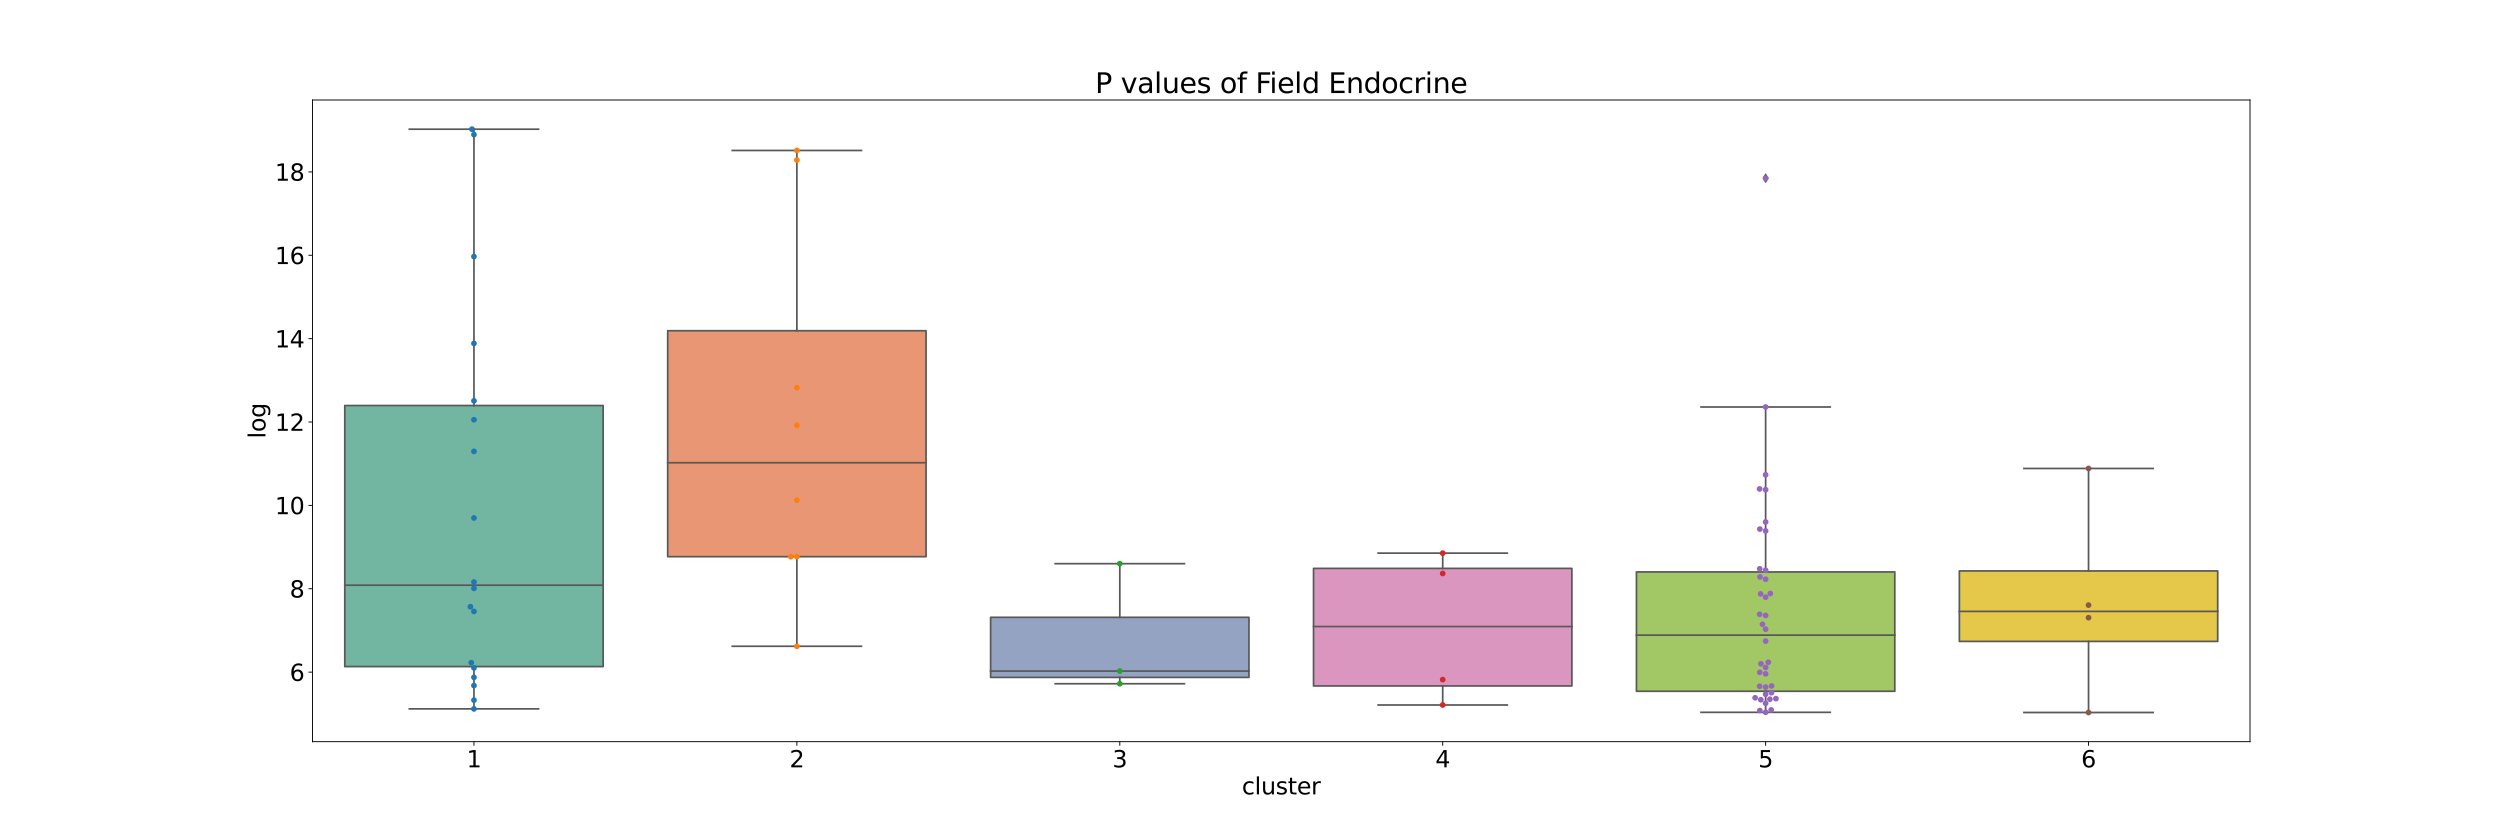 <?xml version="1.0" encoding="utf-8" standalone="no"?>
<!DOCTYPE svg PUBLIC "-//W3C//DTD SVG 1.1//EN"
        "http://www.w3.org/Graphics/SVG/1.1/DTD/svg11.dtd">
<svg xmlns:xlink="http://www.w3.org/1999/xlink" width="2160pt" height="720pt" viewBox="0 0 2160 720"
     xmlns="http://www.w3.org/2000/svg" version="1.1">
    <defs>
        <style type="text/css">*{stroke-linejoin: round; stroke-linecap: butt}</style>
    </defs>
    <g id="figure_1">
        <g id="patch_1">
            <path d="M 0 720
L 2160 720 
L 2160 0 
L 0 0 
z
" style="fill: #ffffff"/>
        </g>
        <g id="axes_1">
            <g id="patch_2">
                <path d="M 270 640.8
L 1944 640.8 
L 1944 86.4 
L 270 86.4 
z
" style="fill: #ffffff"/>
            </g>
            <g id="patch_3">
                <path d="M 297.9 575.913
L 521.1 575.913 
L 521.1 350.396 
L 297.9 350.396 
L 297.9 575.913 
z
" clip-path="url(#pafa5f3d094)" style="fill: #72b6a1; stroke: #595959; stroke-width: 1.5; stroke-linejoin: miter"/>
            </g>
            <g id="patch_4">
                <path d="M 576.9 480.972
L 800.1 480.972 
L 800.1 285.772 
L 576.9 285.772 
L 576.9 480.972 
z
" clip-path="url(#pafa5f3d094)" style="fill: #e99675; stroke: #595959; stroke-width: 1.5; stroke-linejoin: miter"/>
            </g>
            <g id="patch_5">
                <path d="M 855.9 585.274
L 1079.1 585.274 
L 1079.1 533.397 
L 855.9 533.397 
L 855.9 585.274 
z
" clip-path="url(#pafa5f3d094)" style="fill: #95a3c3; stroke: #595959; stroke-width: 1.5; stroke-linejoin: miter"/>
            </g>
            <g id="patch_6">
                <path d="M 1134.9 592.671
L 1358.1 592.671 
L 1358.1 491.099 
L 1134.9 491.099 
L 1134.9 592.671 
z
" clip-path="url(#pafa5f3d094)" style="fill: #db96c0; stroke: #595959; stroke-width: 1.5; stroke-linejoin: miter"/>
            </g>
            <g id="patch_7">
                <path d="M 1413.9 597.275
L 1637.1 597.275 
L 1637.1 494.146 
L 1413.9 494.146 
L 1413.9 597.275 
z
" clip-path="url(#pafa5f3d094)" style="fill: #a2c865; stroke: #595959; stroke-width: 1.5; stroke-linejoin: miter"/>
            </g>
            <g id="patch_8">
                <path d="M 1692.9 554.153
L 1916.1 554.153 
L 1916.1 493.305 
L 1692.9 493.305 
L 1692.9 554.153 
z
" clip-path="url(#pafa5f3d094)" style="fill: #e5c849; stroke: #595959; stroke-width: 1.5; stroke-linejoin: miter"/>
            </g>
            <g id="matplotlib.axis_1">
                <g id="xtick_1">
                    <g id="line2d_1">
                        <defs>
                            <path id="m518af0e021" d="M 0 0
L 0 3.5 
" style="stroke: #000000; stroke-width: 0.8"/>
                        </defs>
                        <g>
                            <use xlink:href="#m518af0e021" x="409.5" y="640.8"
                                 style="stroke: #000000; stroke-width: 0.8"/>
                        </g>
                    </g>
                    <g id="text_1">
                        <!-- 1 -->
                        <g transform="translate(403.137 662.997)scale(0.2 -0.2)">
                            <defs>
                                <path id="DejaVuSans-31" d="M 794 531
L 1825 531 
L 1825 4091 
L 703 3866 
L 703 4441 
L 1819 4666 
L 2450 4666 
L 2450 531 
L 3481 531 
L 3481 0 
L 794 0 
L 794 531 
z
" transform="scale(0.016)"/>
                            </defs>
                            <use xlink:href="#DejaVuSans-31"/>
                        </g>
                    </g>
                </g>
                <g id="xtick_2">
                    <g id="line2d_2">
                        <g>
                            <use xlink:href="#m518af0e021" x="688.5" y="640.8"
                                 style="stroke: #000000; stroke-width: 0.8"/>
                        </g>
                    </g>
                    <g id="text_2">
                        <!-- 2 -->
                        <g transform="translate(682.138 662.997)scale(0.2 -0.2)">
                            <defs>
                                <path id="DejaVuSans-32" d="M 1228 531
L 3431 531 
L 3431 0 
L 469 0 
L 469 531 
Q 828 903 1448 1529 
Q 2069 2156 2228 2338 
Q 2531 2678 2651 2914 
Q 2772 3150 2772 3378 
Q 2772 3750 2511 3984 
Q 2250 4219 1831 4219 
Q 1534 4219 1204 4116 
Q 875 4013 500 3803 
L 500 4441 
Q 881 4594 1212 4672 
Q 1544 4750 1819 4750 
Q 2544 4750 2975 4387 
Q 3406 4025 3406 3419 
Q 3406 3131 3298 2873 
Q 3191 2616 2906 2266 
Q 2828 2175 2409 1742 
Q 1991 1309 1228 531 
z
" transform="scale(0.016)"/>
                            </defs>
                            <use xlink:href="#DejaVuSans-32"/>
                        </g>
                    </g>
                </g>
                <g id="xtick_3">
                    <g id="line2d_3">
                        <g>
                            <use xlink:href="#m518af0e021" x="967.5" y="640.8"
                                 style="stroke: #000000; stroke-width: 0.8"/>
                        </g>
                    </g>
                    <g id="text_3">
                        <!-- 3 -->
                        <g transform="translate(961.138 662.997)scale(0.2 -0.2)">
                            <defs>
                                <path id="DejaVuSans-33" d="M 2597 2516
Q 3050 2419 3304 2112 
Q 3559 1806 3559 1356 
Q 3559 666 3084 287 
Q 2609 -91 1734 -91 
Q 1441 -91 1130 -33 
Q 819 25 488 141 
L 488 750 
Q 750 597 1062 519 
Q 1375 441 1716 441 
Q 2309 441 2620 675 
Q 2931 909 2931 1356 
Q 2931 1769 2642 2001 
Q 2353 2234 1838 2234 
L 1294 2234 
L 1294 2753 
L 1863 2753 
Q 2328 2753 2575 2939 
Q 2822 3125 2822 3475 
Q 2822 3834 2567 4026 
Q 2313 4219 1838 4219 
Q 1578 4219 1281 4162 
Q 984 4106 628 3988 
L 628 4550 
Q 988 4650 1302 4700 
Q 1616 4750 1894 4750 
Q 2613 4750 3031 4423 
Q 3450 4097 3450 3541 
Q 3450 3153 3228 2886 
Q 3006 2619 2597 2516 
z
" transform="scale(0.016)"/>
                            </defs>
                            <use xlink:href="#DejaVuSans-33"/>
                        </g>
                    </g>
                </g>
                <g id="xtick_4">
                    <g id="line2d_4">
                        <g>
                            <use xlink:href="#m518af0e021" x="1246.5" y="640.8"
                                 style="stroke: #000000; stroke-width: 0.8"/>
                        </g>
                    </g>
                    <g id="text_4">
                        <!-- 4 -->
                        <g transform="translate(1240.138 662.997)scale(0.2 -0.2)">
                            <defs>
                                <path id="DejaVuSans-34" d="M 2419 4116
L 825 1625 
L 2419 1625 
L 2419 4116 
z
M 2253 4666 
L 3047 4666 
L 3047 1625 
L 3713 1625 
L 3713 1100 
L 3047 1100 
L 3047 0 
L 2419 0 
L 2419 1100 
L 313 1100 
L 313 1709 
L 2253 4666 
z
" transform="scale(0.016)"/>
                            </defs>
                            <use xlink:href="#DejaVuSans-34"/>
                        </g>
                    </g>
                </g>
                <g id="xtick_5">
                    <g id="line2d_5">
                        <g>
                            <use xlink:href="#m518af0e021" x="1525.5" y="640.8"
                                 style="stroke: #000000; stroke-width: 0.8"/>
                        </g>
                    </g>
                    <g id="text_5">
                        <!-- 5 -->
                        <g transform="translate(1519.138 662.997)scale(0.2 -0.2)">
                            <defs>
                                <path id="DejaVuSans-35" d="M 691 4666
L 3169 4666 
L 3169 4134 
L 1269 4134 
L 1269 2991 
Q 1406 3038 1543 3061 
Q 1681 3084 1819 3084 
Q 2600 3084 3056 2656 
Q 3513 2228 3513 1497 
Q 3513 744 3044 326 
Q 2575 -91 1722 -91 
Q 1428 -91 1123 -41 
Q 819 9 494 109 
L 494 744 
Q 775 591 1075 516 
Q 1375 441 1709 441 
Q 2250 441 2565 725 
Q 2881 1009 2881 1497 
Q 2881 1984 2565 2268 
Q 2250 2553 1709 2553 
Q 1456 2553 1204 2497 
Q 953 2441 691 2322 
L 691 4666 
z
" transform="scale(0.016)"/>
                            </defs>
                            <use xlink:href="#DejaVuSans-35"/>
                        </g>
                    </g>
                </g>
                <g id="xtick_6">
                    <g id="line2d_6">
                        <g>
                            <use xlink:href="#m518af0e021" x="1804.5" y="640.8"
                                 style="stroke: #000000; stroke-width: 0.8"/>
                        </g>
                    </g>
                    <g id="text_6">
                        <!-- 6 -->
                        <g transform="translate(1798.138 662.997)scale(0.2 -0.2)">
                            <defs>
                                <path id="DejaVuSans-36" d="M 2113 2584
Q 1688 2584 1439 2293 
Q 1191 2003 1191 1497 
Q 1191 994 1439 701 
Q 1688 409 2113 409 
Q 2538 409 2786 701 
Q 3034 994 3034 1497 
Q 3034 2003 2786 2293 
Q 2538 2584 2113 2584 
z
M 3366 4563 
L 3366 3988 
Q 3128 4100 2886 4159 
Q 2644 4219 2406 4219 
Q 1781 4219 1451 3797 
Q 1122 3375 1075 2522 
Q 1259 2794 1537 2939 
Q 1816 3084 2150 3084 
Q 2853 3084 3261 2657 
Q 3669 2231 3669 1497 
Q 3669 778 3244 343 
Q 2819 -91 2113 -91 
Q 1303 -91 875 529 
Q 447 1150 447 2328 
Q 447 3434 972 4092 
Q 1497 4750 2381 4750 
Q 2619 4750 2861 4703 
Q 3103 4656 3366 4563 
z
" transform="scale(0.016)"/>
                            </defs>
                            <use xlink:href="#DejaVuSans-36"/>
                        </g>
                    </g>
                </g>
                <g id="text_7">
                    <!-- cluster -->
                    <g transform="translate(1072.992 686.353)scale(0.2 -0.2)">
                        <defs>
                            <path id="DejaVuSans-63" d="M 3122 3366
L 3122 2828 
Q 2878 2963 2633 3030 
Q 2388 3097 2138 3097 
Q 1578 3097 1268 2742 
Q 959 2388 959 1747 
Q 959 1106 1268 751 
Q 1578 397 2138 397 
Q 2388 397 2633 464 
Q 2878 531 3122 666 
L 3122 134 
Q 2881 22 2623 -34 
Q 2366 -91 2075 -91 
Q 1284 -91 818 406 
Q 353 903 353 1747 
Q 353 2603 823 3093 
Q 1294 3584 2113 3584 
Q 2378 3584 2631 3529 
Q 2884 3475 3122 3366 
z
" transform="scale(0.016)"/>
                            <path id="DejaVuSans-6c" d="M 603 4863
L 1178 4863 
L 1178 0 
L 603 0 
L 603 4863 
z
" transform="scale(0.016)"/>
                            <path id="DejaVuSans-75" d="M 544 1381
L 544 3500 
L 1119 3500 
L 1119 1403 
Q 1119 906 1312 657 
Q 1506 409 1894 409 
Q 2359 409 2629 706 
Q 2900 1003 2900 1516 
L 2900 3500 
L 3475 3500 
L 3475 0 
L 2900 0 
L 2900 538 
Q 2691 219 2414 64 
Q 2138 -91 1772 -91 
Q 1169 -91 856 284 
Q 544 659 544 1381 
z
M 1991 3584 
L 1991 3584 
z
" transform="scale(0.016)"/>
                            <path id="DejaVuSans-73" d="M 2834 3397
L 2834 2853 
Q 2591 2978 2328 3040 
Q 2066 3103 1784 3103 
Q 1356 3103 1142 2972 
Q 928 2841 928 2578 
Q 928 2378 1081 2264 
Q 1234 2150 1697 2047 
L 1894 2003 
Q 2506 1872 2764 1633 
Q 3022 1394 3022 966 
Q 3022 478 2636 193 
Q 2250 -91 1575 -91 
Q 1294 -91 989 -36 
Q 684 19 347 128 
L 347 722 
Q 666 556 975 473 
Q 1284 391 1588 391 
Q 1994 391 2212 530 
Q 2431 669 2431 922 
Q 2431 1156 2273 1281 
Q 2116 1406 1581 1522 
L 1381 1569 
Q 847 1681 609 1914 
Q 372 2147 372 2553 
Q 372 3047 722 3315 
Q 1072 3584 1716 3584 
Q 2034 3584 2315 3537 
Q 2597 3491 2834 3397 
z
" transform="scale(0.016)"/>
                            <path id="DejaVuSans-74" d="M 1172 4494
L 1172 3500 
L 2356 3500 
L 2356 3053 
L 1172 3053 
L 1172 1153 
Q 1172 725 1289 603 
Q 1406 481 1766 481 
L 2356 481 
L 2356 0 
L 1766 0 
Q 1100 0 847 248 
Q 594 497 594 1153 
L 594 3053 
L 172 3053 
L 172 3500 
L 594 3500 
L 594 4494 
L 1172 4494 
z
" transform="scale(0.016)"/>
                            <path id="DejaVuSans-65" d="M 3597 1894
L 3597 1613 
L 953 1613 
Q 991 1019 1311 708 
Q 1631 397 2203 397 
Q 2534 397 2845 478 
Q 3156 559 3463 722 
L 3463 178 
Q 3153 47 2828 -22 
Q 2503 -91 2169 -91 
Q 1331 -91 842 396 
Q 353 884 353 1716 
Q 353 2575 817 3079 
Q 1281 3584 2069 3584 
Q 2775 3584 3186 3129 
Q 3597 2675 3597 1894 
z
M 3022 2063 
Q 3016 2534 2758 2815 
Q 2500 3097 2075 3097 
Q 1594 3097 1305 2825 
Q 1016 2553 972 2059 
L 3022 2063 
z
" transform="scale(0.016)"/>
                            <path id="DejaVuSans-72" d="M 2631 2963
Q 2534 3019 2420 3045 
Q 2306 3072 2169 3072 
Q 1681 3072 1420 2755 
Q 1159 2438 1159 1844 
L 1159 0 
L 581 0 
L 581 3500 
L 1159 3500 
L 1159 2956 
Q 1341 3275 1631 3429 
Q 1922 3584 2338 3584 
Q 2397 3584 2469 3576 
Q 2541 3569 2628 3553 
L 2631 2963 
z
" transform="scale(0.016)"/>
                        </defs>
                        <use xlink:href="#DejaVuSans-63"/>
                        <use xlink:href="#DejaVuSans-6c" x="54.98"/>
                        <use xlink:href="#DejaVuSans-75" x="82.764"/>
                        <use xlink:href="#DejaVuSans-73" x="146.143"/>
                        <use xlink:href="#DejaVuSans-74" x="198.242"/>
                        <use xlink:href="#DejaVuSans-65" x="237.451"/>
                        <use xlink:href="#DejaVuSans-72" x="298.975"/>
                    </g>
                </g>
            </g>
            <g id="matplotlib.axis_2">
                <g id="ytick_1">
                    <g id="line2d_7">
                        <defs>
                            <path id="m7e510eeb8e" d="M 0 0
L -3.5 0 
" style="stroke: #000000; stroke-width: 0.8"/>
                        </defs>
                        <g>
                            <use xlink:href="#m7e510eeb8e" x="270" y="580.719"
                                 style="stroke: #000000; stroke-width: 0.8"/>
                        </g>
                    </g>
                    <g id="text_8">
                        <!-- 6 -->
                        <g transform="translate(250.275 588.318)scale(0.2 -0.2)">
                            <use xlink:href="#DejaVuSans-36"/>
                        </g>
                    </g>
                </g>
                <g id="ytick_2">
                    <g id="line2d_8">
                        <g>
                            <use xlink:href="#m7e510eeb8e" x="270" y="508.688"
                                 style="stroke: #000000; stroke-width: 0.8"/>
                        </g>
                    </g>
                    <g id="text_9">
                        <!-- 8 -->
                        <g transform="translate(250.275 516.287)scale(0.2 -0.2)">
                            <defs>
                                <path id="DejaVuSans-38" d="M 2034 2216
Q 1584 2216 1326 1975 
Q 1069 1734 1069 1313 
Q 1069 891 1326 650 
Q 1584 409 2034 409 
Q 2484 409 2743 651 
Q 3003 894 3003 1313 
Q 3003 1734 2745 1975 
Q 2488 2216 2034 2216 
z
M 1403 2484 
Q 997 2584 770 2862 
Q 544 3141 544 3541 
Q 544 4100 942 4425 
Q 1341 4750 2034 4750 
Q 2731 4750 3128 4425 
Q 3525 4100 3525 3541 
Q 3525 3141 3298 2862 
Q 3072 2584 2669 2484 
Q 3125 2378 3379 2068 
Q 3634 1759 3634 1313 
Q 3634 634 3220 271 
Q 2806 -91 2034 -91 
Q 1263 -91 848 271 
Q 434 634 434 1313 
Q 434 1759 690 2068 
Q 947 2378 1403 2484 
z
M 1172 3481 
Q 1172 3119 1398 2916 
Q 1625 2713 2034 2713 
Q 2441 2713 2670 2916 
Q 2900 3119 2900 3481 
Q 2900 3844 2670 4047 
Q 2441 4250 2034 4250 
Q 1625 4250 1398 4047 
Q 1172 3844 1172 3481 
z
" transform="scale(0.016)"/>
                            </defs>
                            <use xlink:href="#DejaVuSans-38"/>
                        </g>
                    </g>
                </g>
                <g id="ytick_3">
                    <g id="line2d_9">
                        <g>
                            <use xlink:href="#m7e510eeb8e" x="270" y="436.657"
                                 style="stroke: #000000; stroke-width: 0.8"/>
                        </g>
                    </g>
                    <g id="text_10">
                        <!-- 10 -->
                        <g transform="translate(237.55 444.255)scale(0.2 -0.2)">
                            <defs>
                                <path id="DejaVuSans-30" d="M 2034 4250
Q 1547 4250 1301 3770 
Q 1056 3291 1056 2328 
Q 1056 1369 1301 889 
Q 1547 409 2034 409 
Q 2525 409 2770 889 
Q 3016 1369 3016 2328 
Q 3016 3291 2770 3770 
Q 2525 4250 2034 4250 
z
M 2034 4750 
Q 2819 4750 3233 4129 
Q 3647 3509 3647 2328 
Q 3647 1150 3233 529 
Q 2819 -91 2034 -91 
Q 1250 -91 836 529 
Q 422 1150 422 2328 
Q 422 3509 836 4129 
Q 1250 4750 2034 4750 
z
" transform="scale(0.016)"/>
                            </defs>
                            <use xlink:href="#DejaVuSans-31"/>
                            <use xlink:href="#DejaVuSans-30" x="63.623"/>
                        </g>
                    </g>
                </g>
                <g id="ytick_4">
                    <g id="line2d_10">
                        <g>
                            <use xlink:href="#m7e510eeb8e" x="270" y="364.626"
                                 style="stroke: #000000; stroke-width: 0.8"/>
                        </g>
                    </g>
                    <g id="text_11">
                        <!-- 12 -->
                        <g transform="translate(237.55 372.224)scale(0.2 -0.2)">
                            <use xlink:href="#DejaVuSans-31"/>
                            <use xlink:href="#DejaVuSans-32" x="63.623"/>
                        </g>
                    </g>
                </g>
                <g id="ytick_5">
                    <g id="line2d_11">
                        <g>
                            <use xlink:href="#m7e510eeb8e" x="270" y="292.594"
                                 style="stroke: #000000; stroke-width: 0.8"/>
                        </g>
                    </g>
                    <g id="text_12">
                        <!-- 14 -->
                        <g transform="translate(237.55 300.193)scale(0.2 -0.2)">
                            <use xlink:href="#DejaVuSans-31"/>
                            <use xlink:href="#DejaVuSans-34" x="63.623"/>
                        </g>
                    </g>
                </g>
                <g id="ytick_6">
                    <g id="line2d_12">
                        <g>
                            <use xlink:href="#m7e510eeb8e" x="270" y="220.563"
                                 style="stroke: #000000; stroke-width: 0.8"/>
                        </g>
                    </g>
                    <g id="text_13">
                        <!-- 16 -->
                        <g transform="translate(237.55 228.162)scale(0.2 -0.2)">
                            <use xlink:href="#DejaVuSans-31"/>
                            <use xlink:href="#DejaVuSans-36" x="63.623"/>
                        </g>
                    </g>
                </g>
                <g id="ytick_7">
                    <g id="line2d_13">
                        <g>
                            <use xlink:href="#m7e510eeb8e" x="270" y="148.532"
                                 style="stroke: #000000; stroke-width: 0.8"/>
                        </g>
                    </g>
                    <g id="text_14">
                        <!-- 18 -->
                        <g transform="translate(237.55 156.13)scale(0.2 -0.2)">
                            <use xlink:href="#DejaVuSans-31"/>
                            <use xlink:href="#DejaVuSans-38" x="63.623"/>
                        </g>
                    </g>
                </g>
                <g id="text_15">
                    <!-- log -->
                    <g transform="translate(229.391 378.845)rotate(-90)scale(0.2 -0.2)">
                        <defs>
                            <path id="DejaVuSans-6f" d="M 1959 3097
Q 1497 3097 1228 2736 
Q 959 2375 959 1747 
Q 959 1119 1226 758 
Q 1494 397 1959 397 
Q 2419 397 2687 759 
Q 2956 1122 2956 1747 
Q 2956 2369 2687 2733 
Q 2419 3097 1959 3097 
z
M 1959 3584 
Q 2709 3584 3137 3096 
Q 3566 2609 3566 1747 
Q 3566 888 3137 398 
Q 2709 -91 1959 -91 
Q 1206 -91 779 398 
Q 353 888 353 1747 
Q 353 2609 779 3096 
Q 1206 3584 1959 3584 
z
" transform="scale(0.016)"/>
                            <path id="DejaVuSans-67" d="M 2906 1791
Q 2906 2416 2648 2759 
Q 2391 3103 1925 3103 
Q 1463 3103 1205 2759 
Q 947 2416 947 1791 
Q 947 1169 1205 825 
Q 1463 481 1925 481 
Q 2391 481 2648 825 
Q 2906 1169 2906 1791 
z
M 3481 434 
Q 3481 -459 3084 -895 
Q 2688 -1331 1869 -1331 
Q 1566 -1331 1297 -1286 
Q 1028 -1241 775 -1147 
L 775 -588 
Q 1028 -725 1275 -790 
Q 1522 -856 1778 -856 
Q 2344 -856 2625 -561 
Q 2906 -266 2906 331 
L 2906 616 
Q 2728 306 2450 153 
Q 2172 0 1784 0 
Q 1141 0 747 490 
Q 353 981 353 1791 
Q 353 2603 747 3093 
Q 1141 3584 1784 3584 
Q 2172 3584 2450 3431 
Q 2728 3278 2906 2969 
L 2906 3500 
L 3481 3500 
L 3481 434 
z
" transform="scale(0.016)"/>
                        </defs>
                        <use xlink:href="#DejaVuSans-6c"/>
                        <use xlink:href="#DejaVuSans-6f" x="27.783"/>
                        <use xlink:href="#DejaVuSans-67" x="88.965"/>
                    </g>
                </g>
            </g>
            <g id="line2d_14">
                <path d="M 409.5 575.913
L 409.5 612.475 
" clip-path="url(#pafa5f3d094)" style="fill: none; stroke: #595959; stroke-width: 1.5; stroke-linecap: square"/>
            </g>
            <g id="line2d_15">
                <path d="M 409.5 350.396
L 409.5 111.6 
" clip-path="url(#pafa5f3d094)" style="fill: none; stroke: #595959; stroke-width: 1.5; stroke-linecap: square"/>
            </g>
            <g id="line2d_16">
                <path d="M 353.7 612.475
L 465.3 612.475 
" clip-path="url(#pafa5f3d094)" style="fill: none; stroke: #595959; stroke-width: 1.5; stroke-linecap: square"/>
            </g>
            <g id="line2d_17">
                <path d="M 353.7 111.6
L 465.3 111.6 
" clip-path="url(#pafa5f3d094)" style="fill: none; stroke: #595959; stroke-width: 1.5; stroke-linecap: square"/>
            </g>
            <g id="line2d_18"/>
            <g id="line2d_19">
                <path d="M 688.5 480.972
L 688.5 558.397 
" clip-path="url(#pafa5f3d094)" style="fill: none; stroke: #595959; stroke-width: 1.5; stroke-linecap: square"/>
            </g>
            <g id="line2d_20">
                <path d="M 688.5 285.772
L 688.5 129.984 
" clip-path="url(#pafa5f3d094)" style="fill: none; stroke: #595959; stroke-width: 1.5; stroke-linecap: square"/>
            </g>
            <g id="line2d_21">
                <path d="M 632.7 558.397
L 744.3 558.397 
" clip-path="url(#pafa5f3d094)" style="fill: none; stroke: #595959; stroke-width: 1.5; stroke-linecap: square"/>
            </g>
            <g id="line2d_22">
                <path d="M 632.7 129.984
L 744.3 129.984 
" clip-path="url(#pafa5f3d094)" style="fill: none; stroke: #595959; stroke-width: 1.5; stroke-linecap: square"/>
            </g>
            <g id="line2d_23"/>
            <g id="line2d_24">
                <path d="M 967.5 585.274
L 967.5 590.759 
" clip-path="url(#pafa5f3d094)" style="fill: none; stroke: #595959; stroke-width: 1.5; stroke-linecap: square"/>
            </g>
            <g id="line2d_25">
                <path d="M 967.5 533.397
L 967.5 487.005 
" clip-path="url(#pafa5f3d094)" style="fill: none; stroke: #595959; stroke-width: 1.5; stroke-linecap: square"/>
            </g>
            <g id="line2d_26">
                <path d="M 911.7 590.759
L 1023.3 590.759 
" clip-path="url(#pafa5f3d094)" style="fill: none; stroke: #595959; stroke-width: 1.5; stroke-linecap: square"/>
            </g>
            <g id="line2d_27">
                <path d="M 911.7 487.005
L 1023.3 487.005 
" clip-path="url(#pafa5f3d094)" style="fill: none; stroke: #595959; stroke-width: 1.5; stroke-linecap: square"/>
            </g>
            <g id="line2d_28"/>
            <g id="line2d_29">
                <path d="M 1246.5 592.671
L 1246.5 609.096 
" clip-path="url(#pafa5f3d094)" style="fill: none; stroke: #595959; stroke-width: 1.5; stroke-linecap: square"/>
            </g>
            <g id="line2d_30">
                <path d="M 1246.5 491.099
L 1246.5 477.935 
" clip-path="url(#pafa5f3d094)" style="fill: none; stroke: #595959; stroke-width: 1.5; stroke-linecap: square"/>
            </g>
            <g id="line2d_31">
                <path d="M 1190.7 609.096
L 1302.3 609.096 
" clip-path="url(#pafa5f3d094)" style="fill: none; stroke: #595959; stroke-width: 1.5; stroke-linecap: square"/>
            </g>
            <g id="line2d_32">
                <path d="M 1190.7 477.935
L 1302.3 477.935 
" clip-path="url(#pafa5f3d094)" style="fill: none; stroke: #595959; stroke-width: 1.5; stroke-linecap: square"/>
            </g>
            <g id="line2d_33"/>
            <g id="line2d_34">
                <path d="M 1525.5 597.275
L 1525.5 615.431 
" clip-path="url(#pafa5f3d094)" style="fill: none; stroke: #595959; stroke-width: 1.5; stroke-linecap: square"/>
            </g>
            <g id="line2d_35">
                <path d="M 1525.5 494.146
L 1525.5 351.652 
" clip-path="url(#pafa5f3d094)" style="fill: none; stroke: #595959; stroke-width: 1.5; stroke-linecap: square"/>
            </g>
            <g id="line2d_36">
                <path d="M 1469.7 615.431
L 1581.3 615.431 
" clip-path="url(#pafa5f3d094)" style="fill: none; stroke: #595959; stroke-width: 1.5; stroke-linecap: square"/>
            </g>
            <g id="line2d_37">
                <path d="M 1469.7 351.652
L 1581.3 351.652 
" clip-path="url(#pafa5f3d094)" style="fill: none; stroke: #595959; stroke-width: 1.5; stroke-linecap: square"/>
            </g>
            <g id="line2d_38">
                <defs>
                    <path id="m86d6aa2045" d="M -0 3.536
L 2.121 0 
L -0 -3.536 
L -2.121 -0 
z
" style="stroke: #595959; stroke-linejoin: miter"/>
                </defs>
                <g clip-path="url(#pafa5f3d094)">
                    <use xlink:href="#m86d6aa2045" x="1525.5" y="153.962"
                         style="fill: #595959; stroke: #595959; stroke-linejoin: miter"/>
                </g>
            </g>
            <g id="line2d_39">
                <path d="M 1804.5 554.153
L 1804.5 615.6 
" clip-path="url(#pafa5f3d094)" style="fill: none; stroke: #595959; stroke-width: 1.5; stroke-linecap: square"/>
            </g>
            <g id="line2d_40">
                <path d="M 1804.5 493.305
L 1804.5 404.745 
" clip-path="url(#pafa5f3d094)" style="fill: none; stroke: #595959; stroke-width: 1.5; stroke-linecap: square"/>
            </g>
            <g id="line2d_41">
                <path d="M 1748.7 615.6
L 1860.3 615.6 
" clip-path="url(#pafa5f3d094)" style="fill: none; stroke: #595959; stroke-width: 1.5; stroke-linecap: square"/>
            </g>
            <g id="line2d_42">
                <path d="M 1748.7 404.745
L 1860.3 404.745 
" clip-path="url(#pafa5f3d094)" style="fill: none; stroke: #595959; stroke-width: 1.5; stroke-linecap: square"/>
            </g>
            <g id="line2d_43"/>
            <g id="line2d_44">
                <path d="M 297.9 505.628
L 521.1 505.628 
" clip-path="url(#pafa5f3d094)" style="fill: none; stroke: #595959; stroke-width: 1.5; stroke-linecap: square"/>
            </g>
            <g id="line2d_45">
                <path d="M 576.9 399.817
L 800.1 399.817 
" clip-path="url(#pafa5f3d094)" style="fill: none; stroke: #595959; stroke-width: 1.5; stroke-linecap: square"/>
            </g>
            <g id="line2d_46">
                <path d="M 855.9 579.79
L 1079.1 579.79 
" clip-path="url(#pafa5f3d094)" style="fill: none; stroke: #595959; stroke-width: 1.5; stroke-linecap: square"/>
            </g>
            <g id="line2d_47">
                <path d="M 1134.9 541.342
L 1358.1 541.342 
" clip-path="url(#pafa5f3d094)" style="fill: none; stroke: #595959; stroke-width: 1.5; stroke-linecap: square"/>
            </g>
            <g id="line2d_48">
                <path d="M 1413.9 548.767
L 1637.1 548.767 
" clip-path="url(#pafa5f3d094)" style="fill: none; stroke: #595959; stroke-width: 1.5; stroke-linecap: square"/>
            </g>
            <g id="line2d_49">
                <path d="M 1692.9 528.248
L 1916.1 528.248 
" clip-path="url(#pafa5f3d094)" style="fill: none; stroke: #595959; stroke-width: 1.5; stroke-linecap: square"/>
            </g>
            <g id="patch_9">
                <path d="M 270 640.8
L 270 86.4 
" style="fill: none; stroke: #000000; stroke-width: 0.8; stroke-linejoin: miter; stroke-linecap: square"/>
            </g>
            <g id="patch_10">
                <path d="M 1944 640.8
L 1944 86.4 
" style="fill: none; stroke: #000000; stroke-width: 0.8; stroke-linejoin: miter; stroke-linecap: square"/>
            </g>
            <g id="patch_11">
                <path d="M 270 640.8
L 1944 640.8 
" style="fill: none; stroke: #000000; stroke-width: 0.8; stroke-linejoin: miter; stroke-linecap: square"/>
            </g>
            <g id="patch_12">
                <path d="M 270 86.4
L 1944 86.4 
" style="fill: none; stroke: #000000; stroke-width: 0.8; stroke-linejoin: miter; stroke-linecap: square"/>
            </g>
            <g id="PathCollection_1">
                <defs>
                    <path id="C0_0_876b4cef0b" d="M 0 2.5
C 0.663 2.5 1.299 2.237 1.768 1.768 
C 2.237 1.299 2.5 0.663 2.5 -0 
C 2.5 -0.663 2.237 -1.299 1.768 -1.768 
C 1.299 -2.237 0.663 -2.5 0 -2.5 
C -0.663 -2.5 -1.299 -2.237 -1.768 -1.768 
C -2.237 -1.299 -2.5 -0.663 -2.5 0 
C -2.5 0.663 -2.237 1.299 -1.768 1.768 
C -1.299 2.237 -0.663 2.5 0 2.5 
z
"/>
                </defs>
                <g clip-path="url(#pafa5f3d094)">
                    <use xlink:href="#C0_0_876b4cef0b" x="409.5" y="612.475" style="fill: #1f77b4"/>
                </g>
                <g clip-path="url(#pafa5f3d094)">
                    <use xlink:href="#C0_0_876b4cef0b" x="409.5" y="604.926" style="fill: #1f77b4"/>
                </g>
                <g clip-path="url(#pafa5f3d094)">
                    <use xlink:href="#C0_0_876b4cef0b" x="409.5" y="592.324" style="fill: #1f77b4"/>
                </g>
                <g clip-path="url(#pafa5f3d094)">
                    <use xlink:href="#C0_0_876b4cef0b" x="409.5" y="585.227" style="fill: #1f77b4"/>
                </g>
                <g clip-path="url(#pafa5f3d094)">
                    <use xlink:href="#C0_0_876b4cef0b" x="409.5" y="577.032" style="fill: #1f77b4"/>
                </g>
                <g clip-path="url(#pafa5f3d094)">
                    <use xlink:href="#C0_0_876b4cef0b" x="407.16" y="572.556" style="fill: #1f77b4"/>
                </g>
                <g clip-path="url(#pafa5f3d094)">
                    <use xlink:href="#C0_0_876b4cef0b" x="409.5" y="528.283" style="fill: #1f77b4"/>
                </g>
                <g clip-path="url(#pafa5f3d094)">
                    <use xlink:href="#C0_0_876b4cef0b" x="406.435" y="524.224" style="fill: #1f77b4"/>
                </g>
                <g clip-path="url(#pafa5f3d094)">
                    <use xlink:href="#C0_0_876b4cef0b" x="409.5" y="508.372" style="fill: #1f77b4"/>
                </g>
                <g clip-path="url(#pafa5f3d094)">
                    <use xlink:href="#C0_0_876b4cef0b" x="409.5" y="502.884" style="fill: #1f77b4"/>
                </g>
                <g clip-path="url(#pafa5f3d094)">
                    <use xlink:href="#C0_0_876b4cef0b" x="409.5" y="447.522" style="fill: #1f77b4"/>
                </g>
                <g clip-path="url(#pafa5f3d094)">
                    <use xlink:href="#C0_0_876b4cef0b" x="409.5" y="389.995" style="fill: #1f77b4"/>
                </g>
                <g clip-path="url(#pafa5f3d094)">
                    <use xlink:href="#C0_0_876b4cef0b" x="409.5" y="362.664" style="fill: #1f77b4"/>
                </g>
                <g clip-path="url(#pafa5f3d094)">
                    <use xlink:href="#C0_0_876b4cef0b" x="409.5" y="346.307" style="fill: #1f77b4"/>
                </g>
                <g clip-path="url(#pafa5f3d094)">
                    <use xlink:href="#C0_0_876b4cef0b" x="409.5" y="296.698" style="fill: #1f77b4"/>
                </g>
                <g clip-path="url(#pafa5f3d094)">
                    <use xlink:href="#C0_0_876b4cef0b" x="409.5" y="221.665" style="fill: #1f77b4"/>
                </g>
                <g clip-path="url(#pafa5f3d094)">
                    <use xlink:href="#C0_0_876b4cef0b" x="409.5" y="116.329" style="fill: #1f77b4"/>
                </g>
                <g clip-path="url(#pafa5f3d094)">
                    <use xlink:href="#C0_0_876b4cef0b" x="407.794" y="111.6" style="fill: #1f77b4"/>
                </g>
            </g>
            <g id="PathCollection_2">
                <defs>
                    <path id="C1_0_fa08ecc499" d="M 0 2.5
C 0.663 2.5 1.299 2.237 1.768 1.768 
C 2.237 1.299 2.5 0.663 2.5 -0 
C 2.5 -0.663 2.237 -1.299 1.768 -1.768 
C 1.299 -2.237 0.663 -2.5 0 -2.5 
C -0.663 -2.5 -1.299 -2.237 -1.768 -1.768 
C -2.237 -1.299 -2.5 -0.663 -2.5 0 
C -2.5 0.663 -2.237 1.299 -1.768 1.768 
C -1.299 2.237 -0.663 2.5 0 2.5 
z
"/>
                </defs>
                <g clip-path="url(#pafa5f3d094)">
                    <use xlink:href="#C1_0_fa08ecc499" x="688.5" y="558.397" style="fill: #ff7f0e"/>
                </g>
                <g clip-path="url(#pafa5f3d094)">
                    <use xlink:href="#C1_0_fa08ecc499" x="688.5" y="480.972" style="fill: #ff7f0e"/>
                </g>
                <g clip-path="url(#pafa5f3d094)">
                    <use xlink:href="#C1_0_fa08ecc499" x="683.25" y="480.972" style="fill: #ff7f0e"/>
                </g>
                <g clip-path="url(#pafa5f3d094)">
                    <use xlink:href="#C1_0_fa08ecc499" x="688.5" y="432.157" style="fill: #ff7f0e"/>
                </g>
                <g clip-path="url(#pafa5f3d094)">
                    <use xlink:href="#C1_0_fa08ecc499" x="688.5" y="367.477" style="fill: #ff7f0e"/>
                </g>
                <g clip-path="url(#pafa5f3d094)">
                    <use xlink:href="#C1_0_fa08ecc499" x="688.5" y="334.931" style="fill: #ff7f0e"/>
                </g>
                <g clip-path="url(#pafa5f3d094)">
                    <use xlink:href="#C1_0_fa08ecc499" x="688.5" y="138.295" style="fill: #ff7f0e"/>
                </g>
                <g clip-path="url(#pafa5f3d094)">
                    <use xlink:href="#C1_0_fa08ecc499" x="688.5" y="129.984" style="fill: #ff7f0e"/>
                </g>
            </g>
            <g id="PathCollection_3">
                <defs>
                    <path id="C2_0_0ab8bbacc3" d="M 0 2.5
C 0.663 2.5 1.299 2.237 1.768 1.768 
C 2.237 1.299 2.5 0.663 2.5 -0 
C 2.5 -0.663 2.237 -1.299 1.768 -1.768 
C 1.299 -2.237 0.663 -2.5 0 -2.5 
C -0.663 -2.5 -1.299 -2.237 -1.768 -1.768 
C -2.237 -1.299 -2.5 -0.663 -2.5 0 
C -2.5 0.663 -2.237 1.299 -1.768 1.768 
C -1.299 2.237 -0.663 2.5 0 2.5 
z
"/>
                </defs>
                <g clip-path="url(#pafa5f3d094)">
                    <use xlink:href="#C2_0_0ab8bbacc3" x="967.5" y="590.759" style="fill: #2ca02c"/>
                </g>
                <g clip-path="url(#pafa5f3d094)">
                    <use xlink:href="#C2_0_0ab8bbacc3" x="967.5" y="579.79" style="fill: #2ca02c"/>
                </g>
                <g clip-path="url(#pafa5f3d094)">
                    <use xlink:href="#C2_0_0ab8bbacc3" x="967.5" y="487.005" style="fill: #2ca02c"/>
                </g>
            </g>
            <g id="PathCollection_4">
                <defs>
                    <path id="C3_0_ea6ba929a0" d="M 0 2.5
C 0.663 2.5 1.299 2.237 1.768 1.768 
C 2.237 1.299 2.5 0.663 2.5 -0 
C 2.5 -0.663 2.237 -1.299 1.768 -1.768 
C 1.299 -2.237 0.663 -2.5 0 -2.5 
C -0.663 -2.5 -1.299 -2.237 -1.768 -1.768 
C -2.237 -1.299 -2.5 -0.663 -2.5 0 
C -2.5 0.663 -2.237 1.299 -1.768 1.768 
C -1.299 2.237 -0.663 2.5 0 2.5 
z
"/>
                </defs>
                <g clip-path="url(#pafa5f3d094)">
                    <use xlink:href="#C3_0_ea6ba929a0" x="1246.5" y="609.096" style="fill: #d62728"/>
                </g>
                <g clip-path="url(#pafa5f3d094)">
                    <use xlink:href="#C3_0_ea6ba929a0" x="1246.5" y="587.196" style="fill: #d62728"/>
                </g>
                <g clip-path="url(#pafa5f3d094)">
                    <use xlink:href="#C3_0_ea6ba929a0" x="1246.5" y="495.487" style="fill: #d62728"/>
                </g>
                <g clip-path="url(#pafa5f3d094)">
                    <use xlink:href="#C3_0_ea6ba929a0" x="1246.5" y="477.935" style="fill: #d62728"/>
                </g>
            </g>
            <g id="PathCollection_5">
                <defs>
                    <path id="C4_0_2dea701cef" d="M 0 2.5
C 0.663 2.5 1.299 2.237 1.768 1.768 
C 2.237 1.299 2.5 0.663 2.5 -0 
C 2.5 -0.663 2.237 -1.299 1.768 -1.768 
C 1.299 -2.237 0.663 -2.5 0 -2.5 
C -0.663 -2.5 -1.299 -2.237 -1.768 -1.768 
C -2.237 -1.299 -2.5 -0.663 -2.5 0 
C -2.5 0.663 -2.237 1.299 -1.768 1.768 
C -1.299 2.237 -0.663 2.5 0 2.5 
z
"/>
                </defs>
                <g clip-path="url(#pafa5f3d094)">
                    <use xlink:href="#C4_0_2dea701cef" x="1525.5" y="615.431" style="fill: #9467bd"/>
                </g>
                <g clip-path="url(#pafa5f3d094)">
                    <use xlink:href="#C4_0_2dea701cef" x="1520.5" y="613.905" style="fill: #9467bd"/>
                </g>
                <g clip-path="url(#pafa5f3d094)">
                    <use xlink:href="#C4_0_2dea701cef" x="1530.291" y="613.387" style="fill: #9467bd"/>
                </g>
                <g clip-path="url(#pafa5f3d094)">
                    <use xlink:href="#C4_0_2dea701cef" x="1525.5" y="607.666" style="fill: #9467bd"/>
                </g>
                <g clip-path="url(#pafa5f3d094)">
                    <use xlink:href="#C4_0_2dea701cef" x="1521.362" y="604.589" style="fill: #9467bd"/>
                </g>
                <g clip-path="url(#pafa5f3d094)">
                    <use xlink:href="#C4_0_2dea701cef" x="1529.186" y="604.106" style="fill: #9467bd"/>
                </g>
                <g clip-path="url(#pafa5f3d094)">
                    <use xlink:href="#C4_0_2dea701cef" x="1534.414" y="603.643" style="fill: #9467bd"/>
                </g>
                <g clip-path="url(#pafa5f3d094)">
                    <use xlink:href="#C4_0_2dea701cef" x="1516.423" y="602.892" style="fill: #9467bd"/>
                </g>
                <g clip-path="url(#pafa5f3d094)">
                    <use xlink:href="#C4_0_2dea701cef" x="1525.5" y="599.861" style="fill: #9467bd"/>
                </g>
                <g clip-path="url(#pafa5f3d094)">
                    <use xlink:href="#C4_0_2dea701cef" x="1530.548" y="598.487" style="fill: #9467bd"/>
                </g>
                <g clip-path="url(#pafa5f3d094)">
                    <use xlink:href="#C4_0_2dea701cef" x="1525.5" y="593.638" style="fill: #9467bd"/>
                </g>
                <g clip-path="url(#pafa5f3d094)">
                    <use xlink:href="#C4_0_2dea701cef" x="1520.299" y="592.959" style="fill: #9467bd"/>
                </g>
                <g clip-path="url(#pafa5f3d094)">
                    <use xlink:href="#C4_0_2dea701cef" x="1530.655" y="592.692" style="fill: #9467bd"/>
                </g>
                <g clip-path="url(#pafa5f3d094)">
                    <use xlink:href="#C4_0_2dea701cef" x="1525.5" y="582.21" style="fill: #9467bd"/>
                </g>
                <g clip-path="url(#pafa5f3d094)">
                    <use xlink:href="#C4_0_2dea701cef" x="1520.436" y="580.891" style="fill: #9467bd"/>
                </g>
                <g clip-path="url(#pafa5f3d094)">
                    <use xlink:href="#C4_0_2dea701cef" x="1525.5" y="576.69" style="fill: #9467bd"/>
                </g>
                <g clip-path="url(#pafa5f3d094)">
                    <use xlink:href="#C4_0_2dea701cef" x="1521.464" y="573.493" style="fill: #9467bd"/>
                </g>
                <g clip-path="url(#pafa5f3d094)">
                    <use xlink:href="#C4_0_2dea701cef" x="1527.808" y="572.199" style="fill: #9467bd"/>
                </g>
                <g clip-path="url(#pafa5f3d094)">
                    <use xlink:href="#C4_0_2dea701cef" x="1525.5" y="553.898" style="fill: #9467bd"/>
                </g>
                <g clip-path="url(#pafa5f3d094)">
                    <use xlink:href="#C4_0_2dea701cef" x="1525.5" y="543.636" style="fill: #9467bd"/>
                </g>
                <g clip-path="url(#pafa5f3d094)">
                    <use xlink:href="#C4_0_2dea701cef" x="1522.775" y="539.362" style="fill: #9467bd"/>
                </g>
                <g clip-path="url(#pafa5f3d094)">
                    <use xlink:href="#C4_0_2dea701cef" x="1525.5" y="531.752" style="fill: #9467bd"/>
                </g>
                <g clip-path="url(#pafa5f3d094)">
                    <use xlink:href="#C4_0_2dea701cef" x="1520.355" y="530.758" style="fill: #9467bd"/>
                </g>
                <g clip-path="url(#pafa5f3d094)">
                    <use xlink:href="#C4_0_2dea701cef" x="1525.5" y="515.971" style="fill: #9467bd"/>
                </g>
                <g clip-path="url(#pafa5f3d094)">
                    <use xlink:href="#C4_0_2dea701cef" x="1521.183" y="513.125" style="fill: #9467bd"/>
                </g>
                <g clip-path="url(#pafa5f3d094)">
                    <use xlink:href="#C4_0_2dea701cef" x="1529.552" y="512.792" style="fill: #9467bd"/>
                </g>
                <g clip-path="url(#pafa5f3d094)">
                    <use xlink:href="#C4_0_2dea701cef" x="1525.5" y="500.435" style="fill: #9467bd"/>
                </g>
                <g clip-path="url(#pafa5f3d094)">
                    <use xlink:href="#C4_0_2dea701cef" x="1520.677" y="498.46" style="fill: #9467bd"/>
                </g>
                <g clip-path="url(#pafa5f3d094)">
                    <use xlink:href="#C4_0_2dea701cef" x="1525.5" y="492.708" style="fill: #9467bd"/>
                </g>
                <g clip-path="url(#pafa5f3d094)">
                    <use xlink:href="#C4_0_2dea701cef" x="1520.42" y="491.446" style="fill: #9467bd"/>
                </g>
                <g clip-path="url(#pafa5f3d094)">
                    <use xlink:href="#C4_0_2dea701cef" x="1525.5" y="458.727" style="fill: #9467bd"/>
                </g>
                <g clip-path="url(#pafa5f3d094)">
                    <use xlink:href="#C4_0_2dea701cef" x="1520.528" y="457.121" style="fill: #9467bd"/>
                </g>
                <g clip-path="url(#pafa5f3d094)">
                    <use xlink:href="#C4_0_2dea701cef" x="1525.5" y="450.989" style="fill: #9467bd"/>
                </g>
                <g clip-path="url(#pafa5f3d094)">
                    <use xlink:href="#C4_0_2dea701cef" x="1525.5" y="423.088" style="fill: #9467bd"/>
                </g>
                <g clip-path="url(#pafa5f3d094)">
                    <use xlink:href="#C4_0_2dea701cef" x="1520.296" y="422.43" style="fill: #9467bd"/>
                </g>
                <g clip-path="url(#pafa5f3d094)">
                    <use xlink:href="#C4_0_2dea701cef" x="1525.5" y="410.23" style="fill: #9467bd"/>
                </g>
                <g clip-path="url(#pafa5f3d094)">
                    <use xlink:href="#C4_0_2dea701cef" x="1525.5" y="351.652" style="fill: #9467bd"/>
                </g>
                <g clip-path="url(#pafa5f3d094)">
                    <use xlink:href="#C4_0_2dea701cef" x="1525.5" y="153.962" style="fill: #9467bd"/>
                </g>
            </g>
            <g id="PathCollection_6">
                <defs>
                    <path id="C5_0_1438a283c1" d="M 0 2.5
C 0.663 2.5 1.299 2.237 1.768 1.768 
C 2.237 1.299 2.5 0.663 2.5 -0 
C 2.5 -0.663 2.237 -1.299 1.768 -1.768 
C 1.299 -2.237 0.663 -2.5 0 -2.5 
C -0.663 -2.5 -1.299 -2.237 -1.768 -1.768 
C -2.237 -1.299 -2.5 -0.663 -2.5 0 
C -2.5 0.663 -2.237 1.299 -1.768 1.768 
C -1.299 2.237 -0.663 2.5 0 2.5 
z
"/>
                </defs>
                <g clip-path="url(#pafa5f3d094)">
                    <use xlink:href="#C5_0_1438a283c1" x="1804.5" y="615.6" style="fill: #8c564b"/>
                </g>
                <g clip-path="url(#pafa5f3d094)">
                    <use xlink:href="#C5_0_1438a283c1" x="1804.5" y="533.67" style="fill: #8c564b"/>
                </g>
                <g clip-path="url(#pafa5f3d094)">
                    <use xlink:href="#C5_0_1438a283c1" x="1804.5" y="522.825" style="fill: #8c564b"/>
                </g>
                <g clip-path="url(#pafa5f3d094)">
                    <use xlink:href="#C5_0_1438a283c1" x="1804.5" y="404.745" style="fill: #8c564b"/>
                </g>
            </g>
            <g id="text_16">
                <!-- P values of Field Endocrine -->
                <g transform="translate(946.209 80.4)scale(0.24 -0.24)">
                    <defs>
                        <path id="DejaVuSans-50" d="M 1259 4147
L 1259 2394 
L 2053 2394 
Q 2494 2394 2734 2622 
Q 2975 2850 2975 3272 
Q 2975 3691 2734 3919 
Q 2494 4147 2053 4147 
L 1259 4147 
z
M 628 4666 
L 2053 4666 
Q 2838 4666 3239 4311 
Q 3641 3956 3641 3272 
Q 3641 2581 3239 2228 
Q 2838 1875 2053 1875 
L 1259 1875 
L 1259 0 
L 628 0 
L 628 4666 
z
" transform="scale(0.016)"/>
                        <path id="DejaVuSans-20" transform="scale(0.016)"/>
                        <path id="DejaVuSans-76" d="M 191 3500
L 800 3500 
L 1894 563 
L 2988 3500 
L 3597 3500 
L 2284 0 
L 1503 0 
L 191 3500 
z
" transform="scale(0.016)"/>
                        <path id="DejaVuSans-61" d="M 2194 1759
Q 1497 1759 1228 1600 
Q 959 1441 959 1056 
Q 959 750 1161 570 
Q 1363 391 1709 391 
Q 2188 391 2477 730 
Q 2766 1069 2766 1631 
L 2766 1759 
L 2194 1759 
z
M 3341 1997 
L 3341 0 
L 2766 0 
L 2766 531 
Q 2569 213 2275 61 
Q 1981 -91 1556 -91 
Q 1019 -91 701 211 
Q 384 513 384 1019 
Q 384 1609 779 1909 
Q 1175 2209 1959 2209 
L 2766 2209 
L 2766 2266 
Q 2766 2663 2505 2880 
Q 2244 3097 1772 3097 
Q 1472 3097 1187 3025 
Q 903 2953 641 2809 
L 641 3341 
Q 956 3463 1253 3523 
Q 1550 3584 1831 3584 
Q 2591 3584 2966 3190 
Q 3341 2797 3341 1997 
z
" transform="scale(0.016)"/>
                        <path id="DejaVuSans-66" d="M 2375 4863
L 2375 4384 
L 1825 4384 
Q 1516 4384 1395 4259 
Q 1275 4134 1275 3809 
L 1275 3500 
L 2222 3500 
L 2222 3053 
L 1275 3053 
L 1275 0 
L 697 0 
L 697 3053 
L 147 3053 
L 147 3500 
L 697 3500 
L 697 3744 
Q 697 4328 969 4595 
Q 1241 4863 1831 4863 
L 2375 4863 
z
" transform="scale(0.016)"/>
                        <path id="DejaVuSans-46" d="M 628 4666
L 3309 4666 
L 3309 4134 
L 1259 4134 
L 1259 2759 
L 3109 2759 
L 3109 2228 
L 1259 2228 
L 1259 0 
L 628 0 
L 628 4666 
z
" transform="scale(0.016)"/>
                        <path id="DejaVuSans-69" d="M 603 3500
L 1178 3500 
L 1178 0 
L 603 0 
L 603 3500 
z
M 603 4863 
L 1178 4863 
L 1178 4134 
L 603 4134 
L 603 4863 
z
" transform="scale(0.016)"/>
                        <path id="DejaVuSans-64" d="M 2906 2969
L 2906 4863 
L 3481 4863 
L 3481 0 
L 2906 0 
L 2906 525 
Q 2725 213 2448 61 
Q 2172 -91 1784 -91 
Q 1150 -91 751 415 
Q 353 922 353 1747 
Q 353 2572 751 3078 
Q 1150 3584 1784 3584 
Q 2172 3584 2448 3432 
Q 2725 3281 2906 2969 
z
M 947 1747 
Q 947 1113 1208 752 
Q 1469 391 1925 391 
Q 2381 391 2643 752 
Q 2906 1113 2906 1747 
Q 2906 2381 2643 2742 
Q 2381 3103 1925 3103 
Q 1469 3103 1208 2742 
Q 947 2381 947 1747 
z
" transform="scale(0.016)"/>
                        <path id="DejaVuSans-45" d="M 628 4666
L 3578 4666 
L 3578 4134 
L 1259 4134 
L 1259 2753 
L 3481 2753 
L 3481 2222 
L 1259 2222 
L 1259 531 
L 3634 531 
L 3634 0 
L 628 0 
L 628 4666 
z
" transform="scale(0.016)"/>
                        <path id="DejaVuSans-6e" d="M 3513 2113
L 3513 0 
L 2938 0 
L 2938 2094 
Q 2938 2591 2744 2837 
Q 2550 3084 2163 3084 
Q 1697 3084 1428 2787 
Q 1159 2491 1159 1978 
L 1159 0 
L 581 0 
L 581 3500 
L 1159 3500 
L 1159 2956 
Q 1366 3272 1645 3428 
Q 1925 3584 2291 3584 
Q 2894 3584 3203 3211 
Q 3513 2838 3513 2113 
z
" transform="scale(0.016)"/>
                    </defs>
                    <use xlink:href="#DejaVuSans-50"/>
                    <use xlink:href="#DejaVuSans-20" x="60.303"/>
                    <use xlink:href="#DejaVuSans-76" x="92.09"/>
                    <use xlink:href="#DejaVuSans-61" x="151.27"/>
                    <use xlink:href="#DejaVuSans-6c" x="212.549"/>
                    <use xlink:href="#DejaVuSans-75" x="240.332"/>
                    <use xlink:href="#DejaVuSans-65" x="303.711"/>
                    <use xlink:href="#DejaVuSans-73" x="365.234"/>
                    <use xlink:href="#DejaVuSans-20" x="417.334"/>
                    <use xlink:href="#DejaVuSans-6f" x="449.121"/>
                    <use xlink:href="#DejaVuSans-66" x="510.303"/>
                    <use xlink:href="#DejaVuSans-20" x="545.508"/>
                    <use xlink:href="#DejaVuSans-46" x="577.295"/>
                    <use xlink:href="#DejaVuSans-69" x="627.564"/>
                    <use xlink:href="#DejaVuSans-65" x="655.348"/>
                    <use xlink:href="#DejaVuSans-6c" x="716.871"/>
                    <use xlink:href="#DejaVuSans-64" x="744.654"/>
                    <use xlink:href="#DejaVuSans-20" x="808.131"/>
                    <use xlink:href="#DejaVuSans-45" x="839.918"/>
                    <use xlink:href="#DejaVuSans-6e" x="903.102"/>
                    <use xlink:href="#DejaVuSans-64" x="966.48"/>
                    <use xlink:href="#DejaVuSans-6f" x="1029.957"/>
                    <use xlink:href="#DejaVuSans-63" x="1091.139"/>
                    <use xlink:href="#DejaVuSans-72" x="1146.119"/>
                    <use xlink:href="#DejaVuSans-69" x="1187.232"/>
                    <use xlink:href="#DejaVuSans-6e" x="1215.016"/>
                    <use xlink:href="#DejaVuSans-65" x="1278.395"/>
                </g>
            </g>
        </g>
    </g>
    <defs>
        <clipPath id="pafa5f3d094">
            <rect x="270" y="86.4" width="1674" height="554.4"/>
        </clipPath>
    </defs>
</svg>
